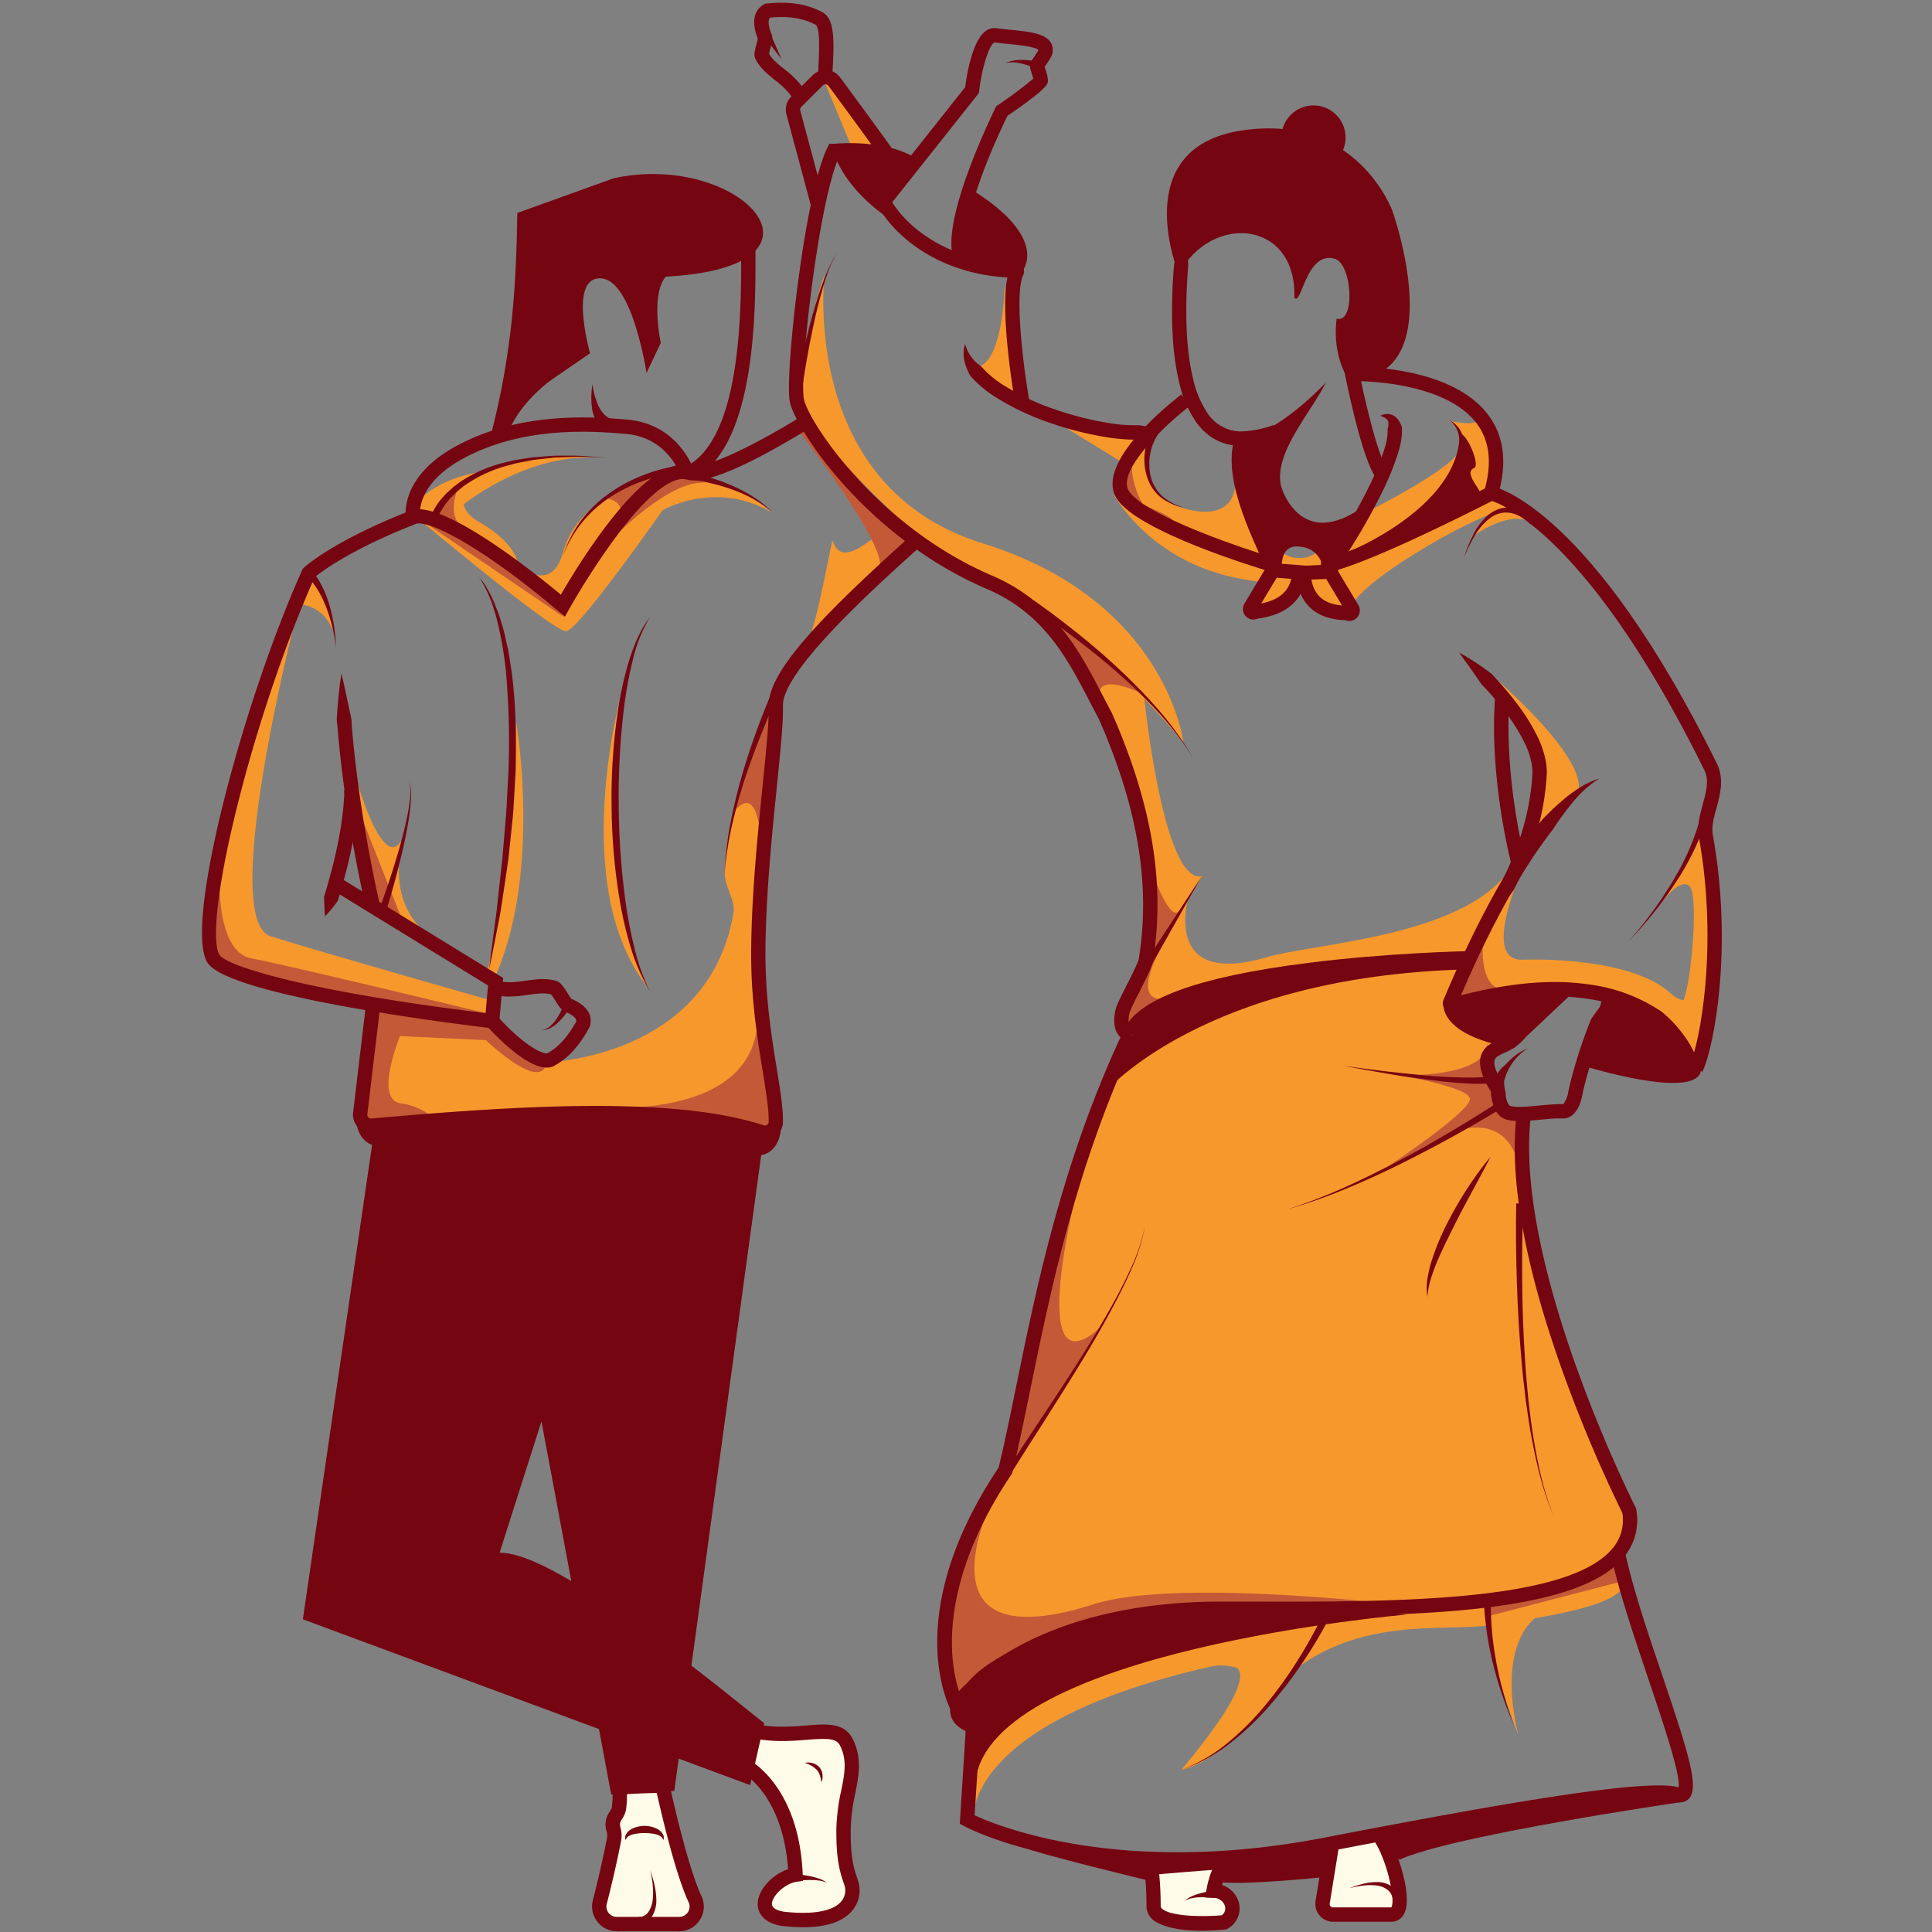 <svg xmlns="http://www.w3.org/2000/svg" viewBox="0 0 700 700">
  <rect x="0" y="0" width="700" height="700" fill="#808080" stroke="none"/>
  <title>Artboard 3</title>
  <g id="Midtones">
    <path d="M438.41,603.88c18.79-4.58,12,10.45-10.33,37.33,0,0,19.67-2.33,45.33-44.33S438.41,603.88,438.41,603.88Z" fill="#f7982d"/>
    <path d="M107.07,224.22s-28,109-9,115,79,23,79,23l1,9-95-19S56.07,353.22,107.07,224.22Z" fill="#f7982d"/>
    <path d="M135.41,366.22l-4.67,40h47.33l98.67,5.33,6-4s-11.33-60.67-7.33-82.67,5.33-72,5.33-72-17.5,35.75-18.17,63.08c0,5.62,4,10.18,3.17,14.92-9,52.63-67.67,54-67.67,54l-20-13.67Z" fill="#f7982d"/>
    <path d="M128.07,278.88s11.33,42.33,18.67,23c-6,28.67-6.67,26.33-6.67,26.33S134.07,335.55,128.07,278.88Z" fill="#f7982d"/>
    <path d="M289.41,236.22c4.31.73,8.43-22.5,12.17-40.5,3.5,11,14-1.39,20.5-4.17l10,4Z" fill="#f7982d"/>
    <path d="M239.41,170.88s-29.67,8-35.33,29-25-3-25-3l24.33,21.67Z" fill="#f7982d"/>
    <path d="M175.07,171.22s-15.33,10-1.33,18,14,15.67,14,15.67l-38.67-19C152.68,175.72,170.76,170.71,175.07,171.22Z" fill="#f7982d"/>
    <polygon points="298.57 29.21 309.57 55.72 321.07 54.72 298.57 29.21" fill="#f7982d"/>
    <path d="M149.07,185.88s51,42.83,56,42.83,43.5-56,43.5-56-10.5-1-14,5-31.17,40.83-31.17,40.83S157.07,182.55,149.07,185.88Z" fill="#f7982d"/>
    <path d="M239.41,185.22s19.33-11.67,40,.33c-4-3.67-18.33-13.33-30.83-12.83S239.41,185.22,239.41,185.22Z" fill="#f7982d"/>
    <path d="M144.74,311.88s-2.33,14,7.33,24c-12-5.33-13.67-5.67-13.67-5.67Z" fill="#f7982d"/>
    <path d="M225.57,249.47s-20.5,71.75,9.5,108.75C218.57,327.72,225.57,249.47,225.57,249.47Z" fill="#f7982d"/>
    <path d="M179.86,352.83c16.42-38.38,7.13-91.36,7.13-91.36s-.64,54.32-10.39,90.08A30.71,30.71,0,0,1,179.86,352.83Z" fill="#f7982d"/>
    <path d="M167.07,183.47s22-18.5,48-17.75C192.32,163.72,160.82,171.47,167.07,183.47Z" fill="#f7982d"/>
    <path d="M298.74,99.55s-9.33,76.67,57.33,97.33,72.67,72,72.67,72-38.67-46.67-66-55.33-73.33-64-73.33-64S290.07,124.22,298.74,99.55Z" fill="#f7982d"/>
    <path d="M414.07,248.22s6.83,72.58,21.5,69.25c-18.67,30-20.17,30.08-20.17,30.08s9.31-52-34.67-122C349.08,175.16,418.05,253.1,414.07,248.22Z" fill="#f7982d"/>
    <path d="M430.57,325.22s-9.83,32.67,28.17,21.67c17-5.25,75.33-7.33,90-34.67-5.5,14.25-17.67,36.75-17.67,36.75l-84.25,7.75-38.25,17S401.82,363.72,430.57,325.22Z" fill="#f7982d"/>
    <path d="M540.57,244.72s32.5,27.5,31.5,41l-16,19S565.57,276.72,540.57,244.72Z" fill="#f7982d"/>
    <path d="M556.07,304.72s-22,43.5-4.5,43,42.5,2,53.5,12,14-10.5,14-10.5.5,34.5-5,37c-19.5-17-26.5-28-41.5-27.5s-45,6.5-45,6.5S535.07,331.72,556.07,304.72Z" fill="#f7982d"/>
    <path d="M602.32,326.72s6.23-8.73,9.75-5.75c3.86,3.27.19,41.37-3,42.75,4.36,2.26,8.05.52,10.5-8.75l-2.25-54.25Z" fill="#f7982d"/>
    <path d="M525.41,152.55s11,2.33,9.67-1c8.67,15.67,8.33,26.67.67,29.33S534.07,157.55,525.41,152.55Z" fill="#f7982d"/>
    <path d="M497.07,184.55s31-15.67,31.67-21.67c-1,19.33-29.67,39-39.33,40.33S497.07,184.55,497.07,184.55Z" fill="#f7982d"/>
    <path d="M453.74,221.88l17.33-9.67,13,9.67,5.33-2-7.33-14.67-3.67-9s.33,6-7.67,6-10-8-10-8S459.41,220.22,453.74,221.88Z" fill="#f7982d"/>
    <path d="M419.52,373.35,402.65,389S365.3,493.83,366.51,525.16c-9.64,22.89-36.14,61.45-18.07,92.77,18.07-9.64,133.73-33.73,133.73-33.73l61.45-6s51.81-6,47-30.12c-14.46-32.53-43.37-115.66-41-145.78-12-1.2-6.5-11.79-6.5-11.79l-4-7.56,8.07-7.56-19.6-10.13,3.5-16.25C490,348.45,452,354.65,419.52,373.35Z" fill="#f7982d"/>
    <path d="M352.74,658.88s-4-34.54,85.67-55c10.43-2.38,15,5.22,28.33,3,25.33-21.33,56.08-15.65,72.9-18,37.11-5.24,50.23-9.71,49.77-18-.67-12-4.67-2.67-4.67-2.67s-9.33,11.33-114,17.33S340.74,640.22,352.74,658.88Z" fill="#f7982d"/>
    <path d="M556.74,585.88s-14.67,8.67-6.67,42.67c-8-21-9.67-32-9.67-32l-1-9.33Z" fill="#f7982d"/>
    <path d="M416.57,158.72s-7,20,12.5,25.5,18.5-9.5,18.5-9.5l14,29-46-17S395.57,180.72,416.57,158.72Z" fill="#f7982d"/>
    <path d="M489.41,219.88c5.17-11.17,49.92-35.81,56.67-35.17l-4.5-5.5-59.5,26Z" fill="#f7982d"/>
    <path d="M403.57,179.22s13,24.5,46,30.5c33.5,6,12-6,12-6Z" fill="#f7982d"/>
    <path d="M364.07,103.55s-.67,28-10,29.33c9.33,11.33,18,11.33,18,11.33Z" fill="#f7982d"/>
    <path d="M533.07,194.72s15-11.5,23-4.5c-7.5-7-8-7-8-7S542.07,182.22,533.07,194.72Z" fill="#f7982d"/>
    <path d="M108.07,217.72c-.83,2.35,7.83-.3,12.5,10.5.33-1.17-.46-13.31-8-20C107.55,203.76,108.07,217.72,108.07,217.72Z" fill="#f7982d"/>
    <polygon points="386.57 155.22 406.07 167.22 416.57 158.72 386.57 155.22" fill="#f7982d"/>
  </g>
  <g id="Darker_Mids" data-name="Darker Mids">
    <path d="M134.07,374.88l42,2s17.33,16.67,21.33,10l-19.33-16-43.33-5.33Z" fill="#c45937"/>
    <polygon points="130.07 293.71 146.07 334.21 136.57 327.21 130.07 293.71" fill="#c45937"/>
    <path d="M80.07,306.22s-4.5,38,11,41,85.5,20,85.5,20c-28.22,2.84-61.79-3.79-98.5-16C78.07,351.22,73.07,322.72,80.07,306.22Z" fill="#c45937"/>
    <path d="M145.57,373.72s-10.5,24.5-.5,26,13,7,13,7l-26.5,1.5,2.5-33.33Z" fill="#c45937"/>
    <polygon points="154.74 189.88 204.74 223.88 184.41 202.88 154.74 189.88" fill="#c45937"/>
    <path d="M289.74,156.55s32,41,29,49.67l12.67-10-38.67-43Z" fill="#c45937"/>
    <path d="M219.32,180.47s8.5,1,4.25,7.5c12.75-12.75,14-14.75,14-14.75A36.86,36.86,0,0,0,219.32,180.47Z" fill="#c45937"/>
    <path d="M165.82,177.22s-4.5,10.5,2.5,14L156.82,187Z" fill="#c45937"/>
    <path d="M222.57,194.47s20.25-20.75,32.75-19.5l-7.75-3S227.57,180.47,222.57,194.47Z" fill="#c45937"/>
    <path d="M265.74,294.22c6.49-7.79,9.34-1,10.33,13.33l5.33-52.67S279.74,248.55,265.74,294.22Z" fill="#c45937"/>
    <path d="M272.57,357.22s15.5,40-42,44l32,7,16,1.5,3-8.5Z" fill="#c45937"/>
    <path d="M390.74,428.88s-20,77.33,8,52c-28.67,44.67-38,60-38,60C370.68,491.86,380.67,452.77,390.74,428.88Z" fill="#c45937"/>
    <path d="M360.74,540.88s-32.67,62.67,36.67,40c32-9.33,116.67,1.33,116.67,1.33l-96.67,10.67-70,26.67S328.07,592.22,360.74,540.88Z" fill="#c45937"/>
    <path d="M506.74,389.55s34,1.33,32-12.67l1.33,10.67h0S548.07,393.55,506.74,389.55Z" fill="#c45937"/>
    <path d="M499.07,388.22s33.5,5,33.5,10-33.5,27-33.5,27l43.5-24.5-1-9Z" fill="#c45937"/>
    <path d="M528.07,409.72s24-9.5,23.5,25l.5-31-9.5-3Z" fill="#c45937"/>
    <path d="M417.57,316.22s6,17.5,9.5,14l-10,17.5Z" fill="#c45937"/>
    <path d="M421.07,342.72s-13,22,2.5,19l-15,14.5-3.5-6Z" fill="#c45937"/>
    <path d="M382.57,227.22s13.5,3,30,23.5c-22.45-9.63-12.4,8.57-10.5,12Z" fill="#c45937"/>
    <path d="M538.57,585.72l50-13-1-9.5c-14.94,8.23-31.38,13.69-49,17Z" fill="#c45937"/>
    <path d="M537.41,340.22s-2.67,21.33,10.67,18l-20.67,8-.67-4.67Z" fill="#c45937"/>
    <path d="M410.74,166.55c-2.31,1.26,1.31,21.92,12,22.33,9.09.35-17-9.33-17-9.33Z" fill="#c45937"/>
  </g>
  <g id="Main">
    <path d="M483.37,670.4l-4,17.81s-1.5,5.75,9,5.5,16,0,16,0,6.25-2.5,2.75-12-6.75-16.5-6.75-16.5S483.67,663.34,483.37,670.4Z" fill="#fffbe9"/>
    <polygon points="417.15 673.71 445.07 674.72 439.87 685.02 446.82 689.97 441.57 696.72 422.32 694.97 417.32 685.97 417.15 673.71" fill="#fffbe9"/>
    <path d="M261.07,633.72s21.5,11,23,24,3.7,23.85,3.7,23.85l-7.2,2.15s-13,17,20.5,10.5c10-1.5,8-10,4.5-22.5s3.5-26.5,3.5-26.5,4.38-22.12-16.63-14.86c-19.87-2.64-26-8-26-8Z" fill="#fffbe9"/>
    <path d="M226.57,640.72l-2,14.5-4.5,18.5-2,12s-4.95,12.89,13,11.45,17.65-3.73,17.65-3.73,6.83,5.28.83-10.72-11-41.5-11-41.5Z" fill="#fffbe9"/>
    <g>
      <path d="M184.22,156.82l-6.58,1.59c8.15-30.87,9.42-56.41,9.78-81.24l34.94-12.58c46-10,85,32.18,18.87,35.64-5.59,6.46-1.83,24-1.83,24l-5.15,10.92a121.47,121.47,0,0,0-4.6-18.91c-2.61-7.58-6.39-14.69-11.47-15.33-7.17-.8-7.59,8.12-6.61,15.94A81.86,81.86,0,0,0,213.8,128s-10.74,7.34-15.2,10.48C186.55,148.18,184.22,156.82,184.22,156.82Z" fill="#750511"/>
      <path d="M219.82,156.79a12.21,12.21,0,0,1-3.62-3.92,14.19,14.19,0,0,1-1.65-4.63,27.65,27.65,0,0,1,.13-9,26.37,26.37,0,0,0,2.33,8.18,10.85,10.85,0,0,0,2.28,3.07,7.58,7.58,0,0,0,2.94,1.68Z" fill="#750511"/>
      <path d="M252.89,172.55l-2.8-4.38c18.9-12.06,18.57-57.93,18.41-80-.06-8.31-.37-10-.41-10.11a2.2,2.2,0,0,0,.27.63L272.79,76c.35.57.83,1.34.91,12.17C273.87,111.13,274.21,158.94,252.89,172.55Z" fill="#750511"/>
      <path d="M180.65,372.85l-2.66-.32c-15.78-1.88-94.89-11.84-102.77-23.66-8.79-13.18,12.53-93.93,34.28-142.35l.22-.48.38-.36c.42-.39,10.6-9.68,38.61-20.68,11.06-4.34,43.54,21.37,54.51,30.46,6.73-11.65,30.55-50.53,46.34-46.8l.15,0c2.4.72,11.4.29,43-19.22l2.73,4.42c-32.92,20.34-42.69,21.09-47.12,19.8-2.57-.56-10.14.5-25.79,21.73a269.7,269.7,0,0,0-16.3,25.28l-1.54,2.76-2.41-2c-28.89-24.44-47.59-33.19-51.65-31.6C126.53,199.3,116,207.48,114,209.18c-10.58,23.67-21.12,54.89-28.24,83.66-8.32,33.63-8.55,49.65-6.22,53.15,2.65,4,31.18,13.15,96.4,21.07l.89-10-57-35,2.72-4.43,59.76,36.7Z" fill="#750511"/>
      <path d="M127.2,279.84a32.06,32.06,0,0,1,2.79,6.71c0,1.15-.09,2.3-.17,3.44s-.13,2.29-.27,3.42c-.45,4.54-1.21,9-2.09,13.43s-2,8.79-3.19,13.13q-.9,3.25-1.91,6.47a50.18,50.18,0,0,1-4.58,5.55c-.23-2.44-.28-4.77-.38-7.1q1-3.14,1.86-6.31c1.17-4.23,2.24-8.49,3.1-12.77s1.58-8.59,2-12.9c.13-1.08.16-2.15.25-3.23l.11-1.61a7.9,7.9,0,0,0,0-.8,1.8,1.8,0,0,1,0-.8C125.61,284.31,126.24,282.15,127.2,279.84Z" fill="#750511"/>
      <path d="M277.17,413a6.65,6.65,0,0,1-2.07-.33c-32.28-10.58-89.22-6.7-140.07-2.24a6.57,6.57,0,0,1-7.1-7.26l4.62-38.87,5.16.61-4.62,38.85a1.33,1.33,0,0,0,.38,1.08,1.36,1.36,0,0,0,1.11.41c51.35-4.51,108.93-8.41,142.14,2.48a1.36,1.36,0,0,0,1.79-1.27c.06-4.69-1-11.16-2.21-18.64-1.86-11.43-4.18-25.66-4.14-42.26.05-20.39,2.34-43,4.18-61.19,1.26-12.41,2.34-23.13,2.17-28.42-.4-12.52,19.1-32.66,50.68-61.11l3.48,3.86c-16,14.43-49.36,44.46-49,57.08.18,5.64-.87,16-2.19,29.11-1.83,18.06-4.1,40.55-4.15,60.68,0,16.17,2.24,30.16,4.07,41.41,1.26,7.73,2.34,14.4,2.28,19.55a6.56,6.56,0,0,1-6.53,6.47Z" fill="#750511"/>
      <path d="M293.83,74.56l-8.88-33.09a6.56,6.56,0,0,1,1.68-6.4l7.79-7.79a6.63,6.63,0,0,1,5.14-1.91A6.55,6.55,0,0,1,304.35,28l1.57,2.13c4.26,5.78,13.13,17.8,19.63,27l-4.25,3C314.83,51,306,39,301.74,33.24l-1.57-2.13a1.34,1.34,0,0,0-1-.55,1.36,1.36,0,0,0-1.07.4l-7.79,7.79a1.37,1.37,0,0,0-.35,1.34l8.89,33.13Z" fill="#750511"/>
      <path d="M198.13,386.82c-7.77,0-19.34-12.41-21.77-15.13l3.87-3.47c9.33,10.4,16.37,13.84,18.11,13.4,4-2.23,7.38-5.92,10.47-11.58.05-.64-.3-1.92-4.19-3.54-1.18-.49-1.92-1.6-3.35-3.85-.46-.73-1.19-1.88-1.61-2.38-2.5-.64-5.38-.24-8.43.19-3.46.49-7.38,1-11.45.13l1.14-5.07c3.14.71,6.27.26,9.59-.2,3.63-.51,7.38-1,11.07.1,1.49.46,2.47,1.92,4.08,4.45.41.64,1,1.57,1.33,2,5.47,2.38,7.77,5.62,6.83,9.64l-.08.34-.16.3c-3.69,6.87-7.81,11.37-13,14.14l-.27.13A6,6,0,0,1,198.13,386.82Zm1.38-26.71Z" fill="#750511"/>
      <path d="M287.2,35.52a27.82,27.82,0,0,0-6.4-6.47c-2.69-2.18-5.47-4.43-7.11-7.76-.61-1.24-.3-2.6.4-5.32.16-.61.38-1.47.47-2C272.28,8.1,273,3.94,276.67,1.65l.5-.31.59-.06c7.86-.85,14.3.1,19.7,2.89,5.25,2.36,4.81,10.38,4.09,23.62l-.08,1.39-5.19-.28.08-1.4c.43-7.9,1-17.74-1-18.61l-.18-.08c-4.32-2.25-9.59-3.06-16.12-2.44-.56.57-1.14,2,.55,6.18.47,1.17.15,2.43-.44,4.72-.16.64-.42,1.64-.52,2.21,1.18,2.07,3.18,3.69,5.46,5.54a32.33,32.33,0,0,1,7.52,7.73Z" fill="#750511"/>
      <path d="M147.1,187.92c-.12-.62-2.67-15.44,19.2-26.85,21.51-11.22,45.3-10.48,61.32-9,18.08,1.72,23.57,17.59,23.8,18.27L246.49,172c-.18-.54-4.71-13.34-19.36-14.74-15.37-1.47-38.14-2.19-58.42,8.39-18.48,9.64-16.52,21.15-16.5,21.26Z" fill="#750511"/>
      <path d="M135.73,408.56l-26,178.14L271.8,646.78l5.08-22.43C240.06,594.7,198,562.18,181,562.6L196.18,515l25.27,135.17,22.85-1.27,32.54-238C279.86,408.43,206.21,396.4,135.73,408.56Z" fill="#750511"/>
      <path d="M246.1,699.73H223.47a9,9,0,0,1-8.95-8.95,8.56,8.56,0,0,1,.18-1.81h0c0-.15.06-.29.09-.4,1-3.81,3.42-13.66,5.19-22.91a5.81,5.81,0,0,0-.21-2.14,8.06,8.06,0,0,1,1.19-7.22,8.29,8.29,0,0,0,.71-1.37c.47-4.28.26-6,.1-6.68l-.76-3,3.12-.19c6.23-.38,10.8-.57,13.58-.57h0c2.66,0,5.17,0,5.55,2.49a2.85,2.85,0,0,1-.25,1.58c1.31,5.88,6.41,28,11,38.15l.23.47.06.13a9.09,9.09,0,0,1,.71,3.5,9,9,0,0,1-8.95,8.95Zm-26.32-9.64a3.47,3.47,0,0,0-.06.69,3.75,3.75,0,0,0,3.75,3.75H246.1a3.77,3.77,0,0,0,3.75-3.75,3.22,3.22,0,0,0-.07-.7,3.28,3.28,0,0,0-.19-.68l-.26-.55c-4.89-10.72-10-33.16-11.37-39.21-1.69,0-4.91.08-10.79.41a44.75,44.75,0,0,1-.32,5.48,8.81,8.81,0,0,1-1.39,3.4,7.61,7.61,0,0,0-.81,1.62,5.89,5.89,0,0,0,.22,1.9,10.22,10.22,0,0,1,.23,4.18c-1.79,9.39-4.27,19.36-5.26,23.22Z" fill="#750511"/>
      <path d="M123.71,244c.42,1.77.83,3.53,1.19,5.29s.8,3.51,1.14,5.27l1.14,5.25a13,13,0,0,1,.25,2.64c0,.88.14,1.77.21,2.65q.94,10.58,2.41,21.11c1.94,14,4.53,28,7.62,41.84l-5.07,1.13c-3.12-14-5.73-28.06-7.7-42.26q-1.47-10.65-2.44-21.36c-.08-.89-.14-1.79-.24-2.68a13.31,13.31,0,0,1-.19-2.68l.4-5.41C122.75,251.16,123.16,247.56,123.71,244Z" fill="#750511"/>
      <path d="M291,698.27a68.31,68.31,0,0,1-7.61-.46l-.14,0c-7.93-1.34-8.74-6.06-8.72-8,0-5,5.22-10.62,11-12.57-.94-13.66-5.19-22.32-8.69-27.26-4-5.58-7.83-7.71-7.86-7.74l2.44-4.59c.74.39,18.11,9.9,19.42,41.48l.1,2.33-2.3.35c-4.41.67-8.93,5.24-8.95,8,0,1.72,2.33,2.5,4.32,2.84,10.44,1.16,17.83-.16,20.81-3.74a6.13,6.13,0,0,0,1.25-5.46c-.14-.47-.3-.94-.47-1.45-1.17-3.5-2.78-8.29-2.55-20a71.78,71.78,0,0,1,1.74-13.24c1.24-6.19,2.23-11.09-.49-16.41-1.37-2.68-5-2.51-11.86-2-7.29.59-17.27,1.4-28-3.18l2-4.78c9.55,4.08,18.42,3.36,25.54,2.79,7.45-.6,13.88-1.12,16.91,4.77,3.54,6.94,2.29,13.19,1,19.8a66.48,66.48,0,0,0-1.64,12.31c-.21,10.86,1.17,15,2.28,18.29.18.55.36,1.07.51,1.58a11.37,11.37,0,0,1-2.23,10.29C305.48,696.25,299.49,698.27,291,698.27Z" fill="#750511"/>
      <path d="M128.89,403.81c-.11,5.39,2.22,11.32,8.78,11.53l-1.94-6.77Z" fill="#750511"/>
      <path d="M283,407.19c.11,5.39-2.22,11.32-8.78,11.53l1.94-6.77Z" fill="#750511"/>
      <path d="M283.12,249.62c-2.6,5.22-5,10.63-7.19,16.07s-4.23,11-6.07,16.57-3.37,11.28-4.7,17a135.18,135.18,0,0,0-2.68,17.47,135.49,135.49,0,0,1,2-17.6c1.12-5.81,2.47-11.58,4.09-17.27s3.47-11.32,5.49-16.89,4.21-11.06,6.67-16.51Z" fill="#750511"/>
      <path d="M173.43,209.07a19.71,19.71,0,0,1,2.75,3.61c.38.66.79,1.3,1.14,2l1,2.05c.71,1.35,1.19,2.8,1.76,4.21a43.68,43.68,0,0,1,1.47,4.32c1,2.9,1.57,5.88,2.25,8.84.38,1.48.56,3,.82,4.49l.72,4.51c1.63,12.07,1.74,24.24,1.49,36.37l-.53,9.08c-.18,3-.31,6.06-.67,9.07l-.94,9-.47,4.52-.66,4.49-1.33,9c-.46,3-.88,6-1.49,9-1.19,5.94-2.28,11.88-3.55,17.8.68-6,1.53-12,2.29-18,.45-3,.74-6,1.06-9l1-9,.5-4.49.37-4.51.75-9c.3-3,.44-6,.59-9l.47-9a288.5,288.5,0,0,0-.9-36,131.21,131.21,0,0,0-3-17.74,42.84,42.84,0,0,0-1.18-4.34c-.47-1.42-.85-2.89-1.47-4.25l-.85-2.09c-.31-.68-.67-1.34-1-2a18.35,18.35,0,0,0-1.1-2A12.83,12.83,0,0,0,173.43,209.07Z" fill="#750511"/>
      <path d="M235.41,223.67a54.56,54.56,0,0,0-6.27,16.05,147.53,147.53,0,0,0-3.08,17,260.91,260.91,0,0,0-1.87,34.53,268.68,268.68,0,0,0,2.33,34.5,164,164,0,0,0,3.17,17,78.36,78.36,0,0,0,5.71,16.32,70.43,70.43,0,0,1-6.94-16,137,137,0,0,1-3.95-17,217.76,217.76,0,0,1-2.93-34.79,213.28,213.28,0,0,1,2.47-34.83,125.44,125.44,0,0,1,3.86-17.05C229.69,233.84,231.87,228.3,235.41,223.67Z" fill="#750511"/>
      <path d="M112.69,206.58a16.69,16.69,0,0,1,2.48,3.11A31.69,31.69,0,0,1,117,213a42.1,42.1,0,0,1,2.57,7,59.54,59.54,0,0,1,1.52,7.2l.44,3.64.26,3.65-.58-3.6-.76-3.56a58.53,58.53,0,0,0-2.12-6.92,40.48,40.48,0,0,0-3.06-6.46,29.55,29.55,0,0,0-2-2.91A14.88,14.88,0,0,0,111,208.6Z" fill="#750511"/>
      <path d="M137.29,329.87c2.78-7.59,5.35-15.31,7.56-23.11,1.09-3.9,2.1-7.83,2.86-11.81a60.39,60.39,0,0,0,.88-6,17,17,0,0,0-.34-6,17.14,17.14,0,0,1,.66,6.05,60.86,60.86,0,0,1-.56,6.1c-.55,4-1.36,8-2.25,12-1.8,8-4,15.82-6.36,23.64Z" fill="#750511"/>
      <path d="M249.75,171.18a68.21,68.21,0,0,1,8.27,2.08,73.11,73.11,0,0,1,7.9,3,56.16,56.16,0,0,1,7.4,4,42.65,42.65,0,0,1,6.52,5.27,42.32,42.32,0,0,0-6.85-4.72,55.17,55.17,0,0,0-7.56-3.39,71.48,71.48,0,0,0-7.93-2.34,66.29,66.29,0,0,0-8.08-1.38Z" fill="#750511"/>
      <path d="M226.63,666.67a2.66,2.66,0,0,1,.38-2.38,5.35,5.35,0,0,1,1.89-1.65,10.34,10.34,0,0,1,9.22,0,5.35,5.35,0,0,1,1.89,1.65,2.66,2.66,0,0,1,.38,2.38c-.61-1.45-1.81-1.82-3-2.13a18.46,18.46,0,0,0-3.85-.38,18.23,18.23,0,0,0-3.85.38C228.44,664.85,227.24,665.22,226.63,666.67Z" fill="#750511"/>
      <path d="M291.58,638.75a5.41,5.41,0,0,1,2.78.05,5.22,5.22,0,0,1,2.5,1.49A4.58,4.58,0,0,1,298,643a5.46,5.46,0,0,1,0,1.42,7.79,7.79,0,0,1-.4,1.33c-.12-.46-.15-.9-.24-1.32a10.15,10.15,0,0,0-.32-1.22,5.17,5.17,0,0,0-1.15-2A10,10,0,0,0,291.58,638.75Z" fill="#750511"/>
      <path d="M375.3,24.86a21.89,21.89,0,0,0-2.57-1.07A24.71,24.71,0,0,0,370,23a14.65,14.65,0,0,0-5.74-.21,15.29,15.29,0,0,1,5.87-1.08,26.32,26.32,0,0,1,3,.17,24,24,0,0,1,3.06.54Z" fill="#750511"/>
      <polygon points="278.89 11.71 283.17 21.42 276.66 13.04 278.89 11.71" fill="#750511"/>
      <path d="M206.81,364.62a27.13,27.13,0,0,1-2,2.94,22.51,22.51,0,0,1-2.31,2.62,12.86,12.86,0,0,1-2.77,2.12,6.89,6.89,0,0,1-3.28.94,6.56,6.56,0,0,0,2.91-1.47,11.9,11.9,0,0,0,2.15-2.43,20.89,20.89,0,0,0,1.64-2.81,25,25,0,0,0,1.24-3Z" fill="#750511"/>
      <path d="M231.27,694.57a3.91,3.91,0,0,0,1.92-.37,4.3,4.3,0,0,0,1.67-1.36,9.63,9.63,0,0,0,1.63-4.56,25.48,25.48,0,0,0,0-5.23c-.14-1.77-.49-3.51-.81-5.27.52,1.7,1.09,3.4,1.45,5.17a26.4,26.4,0,0,1,.68,5.41,11.21,11.21,0,0,1-1.31,5.57,6.43,6.43,0,0,1-2.18,2.26,6.21,6.21,0,0,1-3.19,1Z" fill="#750511"/>
      <path d="M287.66,679a45.11,45.11,0,0,1,6.26.87,22.44,22.44,0,0,1,3,.86,7.17,7.17,0,0,1,2.69,1.57,6.86,6.86,0,0,0-2.86-.94,21.48,21.48,0,0,0-3-.2,43.33,43.33,0,0,0-6,.44Z" fill="#750511"/>
      <path d="M155.93,187.53a23,23,0,0,1,5-7.88,15.21,15.21,0,0,1,1.6-1.62c.56-.51,1.1-1,1.68-1.53l1.81-1.36a15.24,15.24,0,0,1,1.86-1.28,50.81,50.81,0,0,1,16.53-6.64c.72-.17,1.44-.37,2.16-.52l2.19-.34,4.38-.68,4.41-.33c1.47-.08,2.94-.28,4.41-.25,2.95,0,5.89-.06,8.83.08l8.79.61-8.8-.29c-2.93,0-5.86.17-8.79.24-1.46,0-2.91.28-4.37.41l-4.36.49-4.3.83-2.15.42c-.71.17-1.4.4-2.1.59a49.21,49.21,0,0,0-15.76,7,14,14,0,0,0-1.72,1.28l-1.66,1.35c-.53.47-1,1-1.52,1.49a13.61,13.61,0,0,0-1.43,1.56c-.44.55-.92,1.07-1.32,1.65s-.79,1.16-1.16,1.75a18.11,18.11,0,0,0-1.68,3.65Z" fill="#750511"/>
      <path d="M246,171.3a56.86,56.86,0,0,0-13.06,3,54.32,54.32,0,0,0-12.11,6,44.65,44.65,0,0,0-10,9.09,44.11,44.11,0,0,0-6.8,11.83A44.44,44.44,0,0,1,210.24,189a45.63,45.63,0,0,1,9.81-9.76,55.94,55.94,0,0,1,12.17-6.74,58.86,58.86,0,0,1,13.52-3.75Z" fill="#750511"/>
      <circle cx="475.9" cy="49.82" r="11.63" fill="#750511"/>
      <path d="M429.62,81.5c.32,4.83.54,9.58.91,14.32-.32,4.67-.63,9.34-.69,14-.12,9.31.32,18.7,2.46,27.54a36.94,36.94,0,0,0,5.07,12.15,14.76,14.76,0,0,0,9.79,6.58c.5.09,1,.13,1.51.19s1.06.06,1.49,0c1.06,0,2.19-.15,3.28-.3a35.53,35.53,0,0,0,6.49-1.46,5.4,5.4,0,0,1,1.6-.43c.56-.08,1.1-.19,1.66-.3a28.26,28.26,0,0,0,3.27-.89,25.07,25.07,0,0,0,6.31-3.06A21.11,21.11,0,0,1,468,155.6a29.31,29.31,0,0,1-3.08,2.27c-.54.34-1.09.69-1.64,1a5.17,5.17,0,0,1-1.76.71,50.87,50.87,0,0,1-7.36,1.59c-1.25.17-2.48.29-3.78.35-.75,0-1.37,0-2.06,0s-1.34-.13-2-.25a18.81,18.81,0,0,1-7.56-3,22,22,0,0,1-5.62-5.68,41.94,41.94,0,0,1-5.86-13.88c-2.31-9.59-2.72-19.29-2.61-28.87.09-4.8.3-9.59.78-14.35A113.55,113.55,0,0,1,429.62,81.5Z" fill="#750511"/>
      <path d="M427.09,99.27s-19-45.7,22.85-52,54.58,29.2,54.58,29.2,21.78,61.1-15.9,61.1c-3.9-6.06-5.36-14.33-4.33-22.09,6.93,1.73,5.55-19.72-.5-21.66-10.58-3.38-12.27,17.56-14.81,14C469.82,79.81,439,77.06,427.09,99.27Z" fill="#750511"/>
      <path d="M465.72,208.76l-5.52-1.64c-4.9-1.46-48.12-14.59-55.62-26.49-8.22-13.06,20.21-35.24,23.47-37.72L431.2,147C422,154,404.5,170.75,409,177.86c4.81,7.64,32,17.66,47.17,22.56-7.29-16.18-12.4-30.55-8.69-42.27l5,1.57c-3.54,11.2,3.13,27.12,10.88,43.82Z" fill="#750511"/>
      <path d="M482,204.52c.9-2.67,1.64-5.25,2.43-7.84,1.46-2.14,2.79-4.38,4.13-6.62,2.65-4.48,5.15-9.06,7.43-13.72a93.09,93.09,0,0,0,5.78-14.22,20.82,20.82,0,0,0,1-6.83,4.17,4.17,0,0,0,.15-2.68c-.31-.86-1.51-1.56-2.87-1.94a5.14,5.14,0,0,1,4.64-.22,5.34,5.34,0,0,1,2.1,1.93,10,10,0,0,1,1.15,2.43,25.3,25.3,0,0,1-1.22,8.74,97.88,97.88,0,0,1-6.1,15.06c-2.36,4.81-4.92,9.49-7.63,14.09-1.35,2.3-2.78,4.56-4.2,6.83A35.48,35.48,0,0,1,482,204.52Z" fill="#750511"/>
      <path d="M478.52,207.77a3.12,3.12,0,0,1-.45,0l.77-5.14a.85.85,0,0,0-.23,0h0c.37,0,9.57-.31,59.42-25.65,2.61-9.61,1.57-17.57-3.09-23.67-12-15.71-44-15.23-44.32-15.21l-.11-5.2c1.42,0,34.95-.56,48.56,17.25,5.9,7.72,7.13,17.6,3.65,29.37l-.32,1.07-1,.51C493,205.72,481.11,207.77,478.52,207.77Z" fill="#750511"/>
      <path d="M498.68,173.25c-5.32-6.66-11.28-37-11.95-40.48l5.1-1c2.41,12.52,7.5,34,10.9,38.22Z" fill="#750511"/>
      <path d="M454.13,224.48a3.82,3.82,0,0,1-3.26-5.77l7.67-12.79a3.85,3.85,0,0,1,3.43-1.84l11.36.87a2.7,2.7,0,0,1,2.61,2.16c.43,2.12-1.46,3-2.59,3.55l-.43.21c-1.33,5.47-5.49,11.72-17.2,13.26A3.76,3.76,0,0,1,454.13,224.48Zm8.43-15.15-5.6,9.32c7.83-1.55,10.08-5.56,10.89-8.92Zm.44-.74h0Z" fill="#750511"/>
      <path d="M488.94,225a3.73,3.73,0,0,1-1.43-.29c-12.4-.37-16.41-7.56-17.51-13.89a3.81,3.81,0,0,1,3-5.86l8.06-.37a3.81,3.81,0,0,1,3.43,1.84h0l7.67,12.79a3.82,3.82,0,0,1-3.26,5.77ZM475.14,210c1.06,5.81,4.63,8.83,11.12,9.37l-5.77-9.61Z" fill="#750511"/>
      <path d="M616.22,388.26a30.53,30.53,0,0,0-3.35-5.34,39.44,39.44,0,0,0-4.09-4.67,45.73,45.73,0,0,0-9.69-7.34,55.58,55.58,0,0,0-22.37-8.78A88.62,88.62,0,0,0,564.5,361a107,107,0,0,0-12.35.62,149.05,149.05,0,0,0-24.44,4.8l-.76.2-.11,0-.46.09a3.35,3.35,0,0,1-1,0A3.25,3.25,0,0,1,523,362.3l.31-.73,1.24-2.94,2.55-5.85q2.6-5.83,5.37-11.58c3.7-7.67,7.65-15.22,11.93-22.61a195.13,195.13,0,0,1,14.22-21.42,87.76,87.76,0,0,1,9.54-8.85,50.57,50.57,0,0,1,5.39-3.65,30.2,30.2,0,0,1,5.9-2.6,39.22,39.22,0,0,0-9.34,8.3,95.39,95.39,0,0,0-7.35,10,176.65,176.65,0,0,0-13.86,20.8c-4.2,7.24-8.1,14.69-11.75,22.25q-2.74,5.68-5.3,11.44l-2.52,5.78-1.23,2.9-.31.73a2,2,0,0,0,.1-1.16,1.92,1.92,0,0,0-1.56-1.5,1.87,1.87,0,0,0-.58,0l-.26.05.09,0,.78-.21a154.2,154.2,0,0,1,25.29-5,112.08,112.08,0,0,1,13-.65,93.68,93.68,0,0,1,13,1.16,60.75,60.75,0,0,1,24.47,9.65,47.2,47.2,0,0,1,8.89,9.82A35.16,35.16,0,0,1,616.22,388.26Z" fill="#750511"/>
      <path d="M616.77,388.36,612.11,386c3.84-7.72,10.49-43.63,3.44-82.61-.75-4.12.35-8.13,1.42-12,1.19-4.33,2.31-8.42.67-12.13-44.57-90.37-77.63-98-78-98l1-5.1c1.44.29,35.9,8.18,81.64,100.92,2.43,5.5.94,10.92-.37,15.7-1,3.47-1.85,6.74-1.32,9.7C628,343.24,621,379.92,616.77,388.36Z" fill="#750511"/>
      <path d="M539.42,333.47c1.5-4.5,3.05-8.87,4.38-13.28,2-4.09,3.83-8.23,5.41-12.47a89.53,89.53,0,0,0,5.94-26.16c0-.54.08-1.14.08-1.63a14.63,14.63,0,0,0-.05-1.49,20.22,20.22,0,0,0-.49-3,32.09,32.09,0,0,0-2.16-6,65.35,65.35,0,0,0-7-11.3,107.47,107.47,0,0,0-8.83-10.29c-2.56-3.83-5.28-7.6-8.06-11.43a91.34,91.34,0,0,1,11.9,7.8c3.17,3.48,6.3,7,9.14,10.8a70.4,70.4,0,0,1,7.56,12.23,37.23,37.23,0,0,1,2.51,7,25.41,25.41,0,0,1,.61,3.81c.05.65.08,1.31.07,2s-.06,1.22-.09,1.83a94.63,94.63,0,0,1-6.26,27.71,131.35,131.35,0,0,1-5.66,12.93A95.07,95.07,0,0,1,539.42,333.47Z" fill="#750511"/>
      <path d="M422,152.58a3.78,3.78,0,0,1-1,2.8,9.44,9.44,0,0,1-2.46,1.92,23.05,23.05,0,0,1-5.64,2,66.83,66.83,0,0,1-11.24-.78,118.91,118.91,0,0,1-21.4-5.37,92.82,92.82,0,0,1-20-9.55,40.49,40.49,0,0,1-8.74-7.5,20.06,20.06,0,0,1-2.16-5.67,11.46,11.46,0,0,1,.31-5.81,14.16,14.16,0,0,0,5.84,8.14,35.48,35.48,0,0,0,7.61,6.49,87.81,87.81,0,0,0,18.88,9,113.81,113.81,0,0,0,20.44,5.13,54.3,54.3,0,0,0,10.28.68,23.8,23.8,0,0,0,5,.49,7.52,7.52,0,0,0,2.38-.4A3.23,3.23,0,0,0,422,152.58Z" fill="#750511"/>
      <path d="M409,377.3a5.72,5.72,0,0,1-3.87-2.43c-1.51-2.13-1.82-5.22-.92-9.19.31-1.38,1.57-3.9,3.77-8.24,1.77-3.49,4.44-8.76,4.66-10.2,2.65-17.18,4-44.87-14.58-86.89-1.09-2-2.16-4.07-3.24-6.15-8.17-15.71-16.63-32-37.34-40.84-44-18.87-69.63-58.5-71.35-67.93-1.79-9.84,5.31-74.62,13.51-91.62l.86-1.78,2,.34c.53.09,1.13.2,8.84,5,8.37,5.2,8.37,5.29,8.51,6.75,1.25,12.84,20.23,31,48.28,31.29a2.94,2.94,0,0,1,2.61,4.25c-3.12,6.42-.28,31.49,2.4,46.78l-5.12.9c-.65-3.71-5.79-34-3-46.82-29.54-1.57-48-20.79-50.22-34.73-2.15-1.47-8.22-5.25-11.54-7.21-7.24,19.11-13.63,77.12-12,85.95,1.41,7.74,25.91,45.92,68.28,64.08,22.42,9.61,31.71,27.46,39.9,43.22,1.08,2.08,2.16,4.15,3.25,6.17l.09.18c19.19,43.32,17.75,72,15,89.88-.32,2.1-2.25,6-5.16,11.76a74.42,74.42,0,0,0-3.34,7c-.81,3.55-.15,5.15.45,5.33a.49.49,0,0,0-.16,0ZM366.1,97.36v0ZM314.7,64.62h0Z" fill="#750511"/>
      <path d="M426,676.39c-48.68,0-75.35-14.05-76.79-14.83l-1.46-.79,3.17-50.11,5.19.33-3,46.72c8.4,3.9,52.48,21.91,124.39,8.54l4.9-.94C537,654.84,596.15,644,608.22,647.59c.67-4.86-6-24.43-10.87-38.93-5-14.86-10.74-31.7-13.5-44.57l5.08-1.09c2.7,12.58,8.35,29.27,13.34,44,10,29.51,13.41,41,9.54,44.82a4.47,4.47,0,0,1-4.93.81C596.2,648.8,520,663.39,483.37,670.4l-4.92.94A287,287,0,0,1,426,676.39Zm182.93-28.6Z" fill="#750511"/>
      <path d="M411.73,375.69l-4.83-1.93c4.65-11.63,26.58-19.77,67-24.88,29.1-3.68,57.33-4.25,57.61-4.25l.1,5.2c-.28,0-28.26.57-57.09,4.22C424.92,360.31,413.89,370.29,411.73,375.69Z" fill="#750511"/>
      <path d="M548,384.56a11.1,11.1,0,0,0-2.86,9.47c.07.8.37,1.57.4,2.33a7.3,7.3,0,0,0,.35,2.2,5.74,5.74,0,0,0,.77,1.69,1.12,1.12,0,0,0,.28.31,2.34,2.34,0,0,0,.54.21,18,18,0,0,0,4.7.23c1.75-.08,3.55-.26,5.37-.43s3.68-.36,5.61-.46c1-.05,1.94-.08,3-.05h.14a1.1,1.1,0,0,0,.27-.23,9.26,9.26,0,0,0,1.56-3.81c.35-1.81.8-3.71,1.28-5.5,1-3.62,2-7.19,3.2-10.73s2.43-7,3.86-10.53c1.09-1.59,2.19-3.17,3.43-4.66a18,18,0,0,1,4.22-4,13.24,13.24,0,0,0-1,2.59c-.27.87-.51,1.76-.71,2.66-.42,1.79-.8,3.58-1.11,5.39-1.36,3.32-2.59,6.74-3.73,10.18s-2.19,6.93-3.11,10.41c-.46,1.77-.87,3.44-1.21,5.24a18.44,18.44,0,0,1-.92,3.08,10.74,10.74,0,0,1-1.86,3.13,6.12,6.12,0,0,1-1.89,1.46,5.18,5.18,0,0,1-1.35.43,5,5,0,0,1-.72.07H566c-.81,0-1.67,0-2.54,0-1.75.09-3.56.27-5.39.45s-3.7.35-5.62.45a22.05,22.05,0,0,1-6.28-.39,7.25,7.25,0,0,1-2-.85,6.14,6.14,0,0,1-1.68-1.61,10.73,10.73,0,0,1-1.56-3.27,27.13,27.13,0,0,1-.68-3.2,9.44,9.44,0,0,1,.36-3.18,14.73,14.73,0,0,1,2.63-5.67A9.75,9.75,0,0,1,548,384.56Z" fill="#750511"/>
      <path d="M574.65,386.46s39,12,41.57,1.8c0,0-7.19-22.43-35.12-28.35C575.6,378.11,574.65,386.46,574.65,386.46Z" fill="#750511"/>
      <path d="M330.3,56.43c-12.06-6.35-29.19-4.24-29.19-4.24,2.28,9.1,8.35,17.86,19.67,26.14l9.52-21.9" fill="#750511"/>
      <path d="M351.19,68.17c30.21,18.48,18.94,30.45,18.94,30.45s-23.75.77-22.37-9.74,3.43-20.71,3.43-20.71" fill="#750511"/>
      <path d="M347.12,96.6c-9-9.7,9.69-49.59,13.53-57.49l.3-.62.57-.39a148,148,0,0,0,12.86-9.61c-.15-.58-.41-1.36-.56-1.86-.65-2-1-3.25-.17-4.49,1-1.46,1.82-2.65,2.34-3.53a2.38,2.38,0,0,0,.24-.52c-1.19-1.21-7.57-1.83-10.68-2.13-1.87-.18-3.63-.35-5.18-.59-1.45.25-4.4,7.39-5.59,17.57l-.09.74L320,77.41l-4.07-3.23L349.7,31.59c.51-4,2.48-16.58,7.28-20.23a5.41,5.41,0,0,1,4.18-1.13c1.4.22,3.09.38,4.88.56,6.67.65,13,1.26,14.88,5a5.42,5.42,0,0,1-.48,5.45c-.48.82-1.13,1.8-1.95,3l.25.79a14.81,14.81,0,0,1,.95,4.1c0,1.36,0,2.76-14.68,12.86-14.52,30-17,47.94-14.1,51.06Zm30.77-71.46h0Z" fill="#750511"/>
      <path d="M523.13,362.45s-3.81,12.27,25.39,17.35l22.43-21.16Z" fill="#750511"/>
      <path d="M435.28,699.54c-12.41,0-16.79-3.29-17.65-4.07a6.48,6.48,0,0,1-2.24-4.89,100.46,100.46,0,0,0-.82-13.57l-.54-3.51,3.33.53c1,0,6.2-.44,10.77-.81,5.81-.47,12.4-1,16.15-1.21l8.2-.48L446,676.63c-1.37,1.08-2.36,3-3.2,6.37a9.21,9.21,0,0,1,6.07,6.4,8.34,8.34,0,0,1-4,9.34l-.5.3-.58.06C440.64,699.41,437.79,699.54,435.28,699.54ZM420,679.06c.25,2.49.54,6.49.54,11.52a1.3,1.3,0,0,0,.53,1c3,2.71,14.18,3,21.57,2.36a3.06,3.06,0,0,0,1.2-3.3,4.29,4.29,0,0,0-4.25-3l-3-.12.57-3a33.8,33.8,0,0,1,2-7c-3.28.24-7.1.55-10.63.83Z" fill="#750511"/>
      <path d="M504.11,696.28H483a6.41,6.41,0,0,1-6.41-6.41l0-.66,3.46-21.37,5.13.83-3.43,21.2a1.22,1.22,0,0,0,1.21,1.21h21.11c1.71-2.21-1.47-17.39-6.62-24.84l4.28-3c4.32,6.25,10.36,23.67,7,30.15A5.07,5.07,0,0,1,504.11,696.28Z" fill="#750511"/>
      <path d="M351.23,627.83c-4.25-1.7-6.58-4.15-6.92-7.29-.61-5.6,5.9-10.59,7.45-11.7,2.76-2.89,29-28.55,90.57-28.55l11.42,0c50.66.11,113.68.27,130.28-19a15.85,15.85,0,0,0,3.78-13.13,501.43,501.43,0,0,1-21.19-50C552.81,460,547,428.73,549.32,405.35l5.17.51c-5.36,54,37.69,139.48,38.13,140.34l.19.37.06.41a21.12,21.12,0,0,1-4.92,17.7c-18.16,21.09-82.51,20.93-134.23,20.82l-11.41,0c-61.61,0-86.69,26.8-86.93,27.08l-.21.23-.25.17c-2.33,1.6-5.68,4.94-5.45,7,.16,1.41,2.38,2.5,3.69,3Z" fill="#750511"/>
      <path d="M345.19,621c-.82-1.4-19.68-34.88,16.65-89.33,2.11-8.64,4.16-18.68,6.33-29.3C375.59,466,384.82,420.81,407,373.62l4.7,2.21c-21.88,46.63-31,91.53-38.4,127.61-2.22,10.86-4.31,21.11-6.49,29.95l-.11.45-.26.38c-18.18,27.11-21.75,48.58-21.54,61.82.22,14.27,4.77,22.3,4.81,22.38Z" fill="#750511"/>
      <path d="M374.48,217.5c5.64,3.89,11,8,16.35,12.28s10.45,8.72,15.4,13.38a196.67,196.67,0,0,1,14.12,14.71,113.83,113.83,0,0,1,11.81,16.57,113.49,113.49,0,0,0-12.3-16.14,195.66,195.66,0,0,0-14.51-14.18c-5.07-4.48-10.34-8.72-15.73-12.81s-10.92-8-16.56-11.64Z" fill="#750511"/>
      <path d="M547.69,313.56c-8.47-34.73-6.09-59.5-6-60.54l5.17.52c0,.25-2.38,25,5.86,58.78Z" fill="#750511"/>
      <path d="M464.53,199.55a46.06,46.06,0,0,0-.21-22.85c-3.37-11.83,10.19-26.55,16.08-38.08-15.94,16.26-25.72,19.37-30.46,20.31C445.94,172.09,457.44,203,464.53,199.55Z" fill="#750511"/>
      <path d="M287.44,144.77c1.69-9.15,3.68-18.21,6-27.19,1.19-4.49,2.51-8.94,4-13.33l1.19-3.27L300,97.76c.46-1.06,1-2.09,1.51-3.13s1.2-2,1.79-3c-.55,1-1.17,2-1.65,3s-1,2.11-1.36,3.18l-1.18,3.26-1,3.31c-1.29,4.43-2.4,8.92-3.37,13.43-1.93,9-3.49,18.16-4.73,27.28Z" fill="#750511"/>
      <path d="M551.93,436.12c-.4,9.49-.49,19-.41,28.56s.42,19.05,1.07,28.56c.27,4.76.77,9.5,1.2,14.24.6,4.72,1.09,9.47,1.93,14.16,1.58,9.38,3.53,18.78,7.19,27.62-3.86-8.76-6-18.14-7.83-27.51-.94-4.69-1.55-9.43-2.25-14.16-.54-4.75-1.15-9.49-1.52-14.25-.87-9.52-1.42-19.07-1.72-28.62s-.43-19.11-.24-28.7Z" fill="#750511"/>
      <path d="M546.16,400.24c-6.3,3.91-12.68,7.6-19.13,11.19s-13,7-19.6,10.29-13.33,6.33-20.14,9.15a205.64,205.64,0,0,1-20.86,7.32,205.29,205.29,0,0,0,20.6-7.92c6.71-3,13.3-6.29,19.81-9.71s12.89-7.07,19.22-10.82,12.58-7.63,18.68-11.67Z" fill="#750511"/>
      <path d="M541.1,392.3a7.19,7.19,0,0,1-1,.19c-.31,0-.6.06-.9.09-.6.05-1.18.07-1.76.09-1.16,0-2.31,0-3.46,0-2.29-.07-4.57-.22-6.84-.41-4.54-.38-9-1-13.54-1.57s-9-1.34-13.43-2.11-8.92-1.59-13.37-2.42c4.49.62,9,1.24,13.46,1.78s9,1,13.49,1.46,9,.76,13.51.92c2.25.08,4.5.12,6.73.08,1.12,0,2.23-.07,3.33-.14.54-.05,1.1-.09,1.62-.16.26,0,.54-.06.78-.12a6.26,6.26,0,0,0,.62-.13Z" fill="#750511"/>
      <path d="M540.46,395.87c-.95-1.37-5.58-8.48-3.81-13.59,1.07-3.11,3.75-4.37,6.1-5.48a14.92,14.92,0,0,0,5.9-4.17l4.07,3.23a19.7,19.7,0,0,1-7.75,5.64c-2,.95-3.07,1.49-3.41,2.49-.68,2,1.5,6.49,3.18,8.94Z" fill="#750511"/>
      <path d="M542.62,390.45a16.64,16.64,0,0,1,2-3.51,20.8,20.8,0,0,1,2.54-2.93,21,21,0,0,1,3-2.39,23.36,23.36,0,0,1,3.28-1.82,23,23,0,0,0-2.87,2.33,20,20,0,0,0-2.4,2.74,19.16,19.16,0,0,0-1.84,3.07,14.65,14.65,0,0,0-1.15,3.21Z" fill="#750511"/>
      <path d="M488.44,200s40.2-16.08,40.41-42.73c2.32-1,7.61,11.27,5.29,12.27-4.86,2.09,5.16,9.84,2.12,11.42C527,185.7,488.44,200,488.44,200Z" fill="#750511"/>
      <path d="M419.9,156.82A19.93,19.93,0,0,0,417,172.91a14.37,14.37,0,0,0,4.49,7.18,20.12,20.12,0,0,0,7.79,3.91,20.45,20.45,0,0,1-8.2-3.41,15.35,15.35,0,0,1-5.32-7.29,20.64,20.64,0,0,1-1-9.11,21.25,21.25,0,0,1,2.95-8.86Z" fill="#750511"/>
      <path d="M509.59,585S359.39,597.7,353.46,645.09c3-20.73-7.62-25.39-7.62-25.39S344.58,574.85,509.59,585Z" fill="#750511"/>
      <path d="M540.06,419.15c-2.16,4.2-4.4,8.32-6.62,12.44S529,439.81,526.91,444s-4.15,8.33-6,12.6a67.63,67.63,0,0,0-2.4,6.51,28.07,28.07,0,0,0-1.34,6.83,21,21,0,0,1,.1-7.12,45.88,45.88,0,0,1,1.74-6.93,92.41,92.41,0,0,1,5.55-13.08,141,141,0,0,1,7.1-12.24A111.49,111.49,0,0,1,540.06,419.15Z" fill="#750511"/>
      <path d="M620.5,288.7a93,93,0,0,1-11.65,28.38,145.39,145.39,0,0,1-18.83,24,144.74,144.74,0,0,0,17.71-24.67A91.09,91.09,0,0,0,618,288.17Z" fill="#750511"/>
      <path d="M347.31,565.13a34,34,0,0,1,3.18-8.49c1.3-2.66,2.74-5.21,4.21-7.74,3-5,6.09-10,9.26-14.86,6.35-9.77,12.87-19.41,19.25-29.14s12.65-19.53,18.4-29.63c2.87-5.05,5.61-10.18,8-15.48A65.59,65.59,0,0,0,415,443.27a65.75,65.75,0,0,1-5.11,16.65c-2.31,5.35-5,10.54-7.75,15.66-5.57,10.23-11.68,20.16-17.88,30s-12.54,19.62-18.69,29.48c-3.07,4.93-6.1,9.89-8.93,14.94-1.4,2.53-2.78,5.07-4,7.67a32.07,32.07,0,0,0-2.81,7.85Z" fill="#750511"/>
      <path d="M479.69,207.76c0-.09-.15-9.35-9.35-9.74a5.09,5.09,0,0,0-4.2,1.38c-1.82,2-1.84,5.78-1.7,7l-5.16.6c-.08-.71-.7-7.06,3.06-11.11a10.15,10.15,0,0,1,8.22-3c10.47.45,14.3,9.16,14.32,14.91Z" fill="#750511"/>
      <polygon points="413.71 350.56 435.34 317.6 415.93 351.91 413.71 350.56" fill="#750511"/>
      <path d="M400.43,395.66S436,353.78,531.17,351.24c.42-4-10.79-3.81-10.79-3.81s-83.78,3.17-107.26,22.21C403,389.32,400.43,395.66,400.43,395.66Z" fill="#750511"/>
      <path d="M528.15,163.94a13,13,0,0,0,.57-3.06,12.31,12.31,0,0,0-.18-3.2,9.12,9.12,0,0,0-1.16-3,9.69,9.69,0,0,0-2.22-2.51,9.94,9.94,0,0,1,4.62,5.16,13.92,13.92,0,0,1,.89,3.52,15.1,15.1,0,0,1,0,3.73Z" fill="#750511"/>
      <path d="M439.84,687.62c-.85-.11-1.77-.17-2.66-.2s-1.81,0-2.71,0a16.41,16.41,0,0,0-2.68.34,7.66,7.66,0,0,0-2.54,1,8,8,0,0,1,2.33-1.59,17.34,17.34,0,0,1,2.67-1c.91-.28,1.84-.5,2.77-.69s1.86-.34,2.85-.45Z" fill="#750511"/>
      <path d="M504.65,688.86a5.13,5.13,0,0,0-.35-2,5.08,5.08,0,0,0-1.16-1.79,7.74,7.74,0,0,0-4.2-1.89,19.77,19.77,0,0,0-5,0,44.44,44.44,0,0,0-5.08.94,44.68,44.68,0,0,1,5-1.57,20.7,20.7,0,0,1,5.27-.64,9.35,9.35,0,0,1,5.35,1.7,7.2,7.2,0,0,1,2,2.3,7.4,7.4,0,0,1,.9,3Z" fill="#750511"/>
      <path d="M464.32,176.7s7,23.48,30,6.56C485.05,202.09,482,204.52,482,204.52s-5-14.07-19.15-7.09C460.94,187.7,464.32,176.7,464.32,176.7Z" fill="#750511"/>
      <path d="M608.7,653S526.19,665,507,673.82c-5.85-5.85-7.8-6.82-3.9-9.74S605.45,646.21,608.7,653Z" fill="#750511"/>
      <path d="M480.71,680s-33.46,3.57-40.28,1.62c5.52-7.8,6.5-8.45,18.52-9.42S485.62,664.84,480.71,680Z" fill="#750511"/>
      <path d="M416.72,681.5s-41.58-10-45.48-12.13c35.95,4.33,45.91,4.33,45.91,4.33Z" fill="#750511"/>
      <path d="M482,585.48a166.34,166.34,0,0,1-10.17,17.1,153.5,153.5,0,0,1-12.1,15.72,100.68,100.68,0,0,1-14.41,13.59A58.6,58.6,0,0,1,428,641.22a58.28,58.28,0,0,0,16.94-9.86,99.72,99.72,0,0,0,13.82-13.92,151.88,151.88,0,0,0,11.45-15.94,164.37,164.37,0,0,0,9.45-17.14Z" fill="#750511"/>
      <path d="M540.16,578.85a115.7,115.7,0,0,0,1.95,23.27,139.39,139.39,0,0,0,6.28,22.65,140,140,0,0,1-7.55-22.38,117.64,117.64,0,0,1-3.27-23.52Z" fill="#750511"/>
      <path d="M554.53,190a14,14,0,0,0-6.89-4.09,9.57,9.57,0,0,0-7.73,1.79,22,22,0,0,0-5.64,6.49,53.51,53.51,0,0,0-3.86,7.93,53.83,53.83,0,0,1,3.3-8.25,22.92,22.92,0,0,1,5.41-7.2,12.32,12.32,0,0,1,4.08-2.29A10.7,10.7,0,0,1,548,184a14.19,14.19,0,0,1,4.53,1.48,17.42,17.42,0,0,1,3.92,2.75Z" fill="#750511"/>
    </g>
  </g>
</svg>
